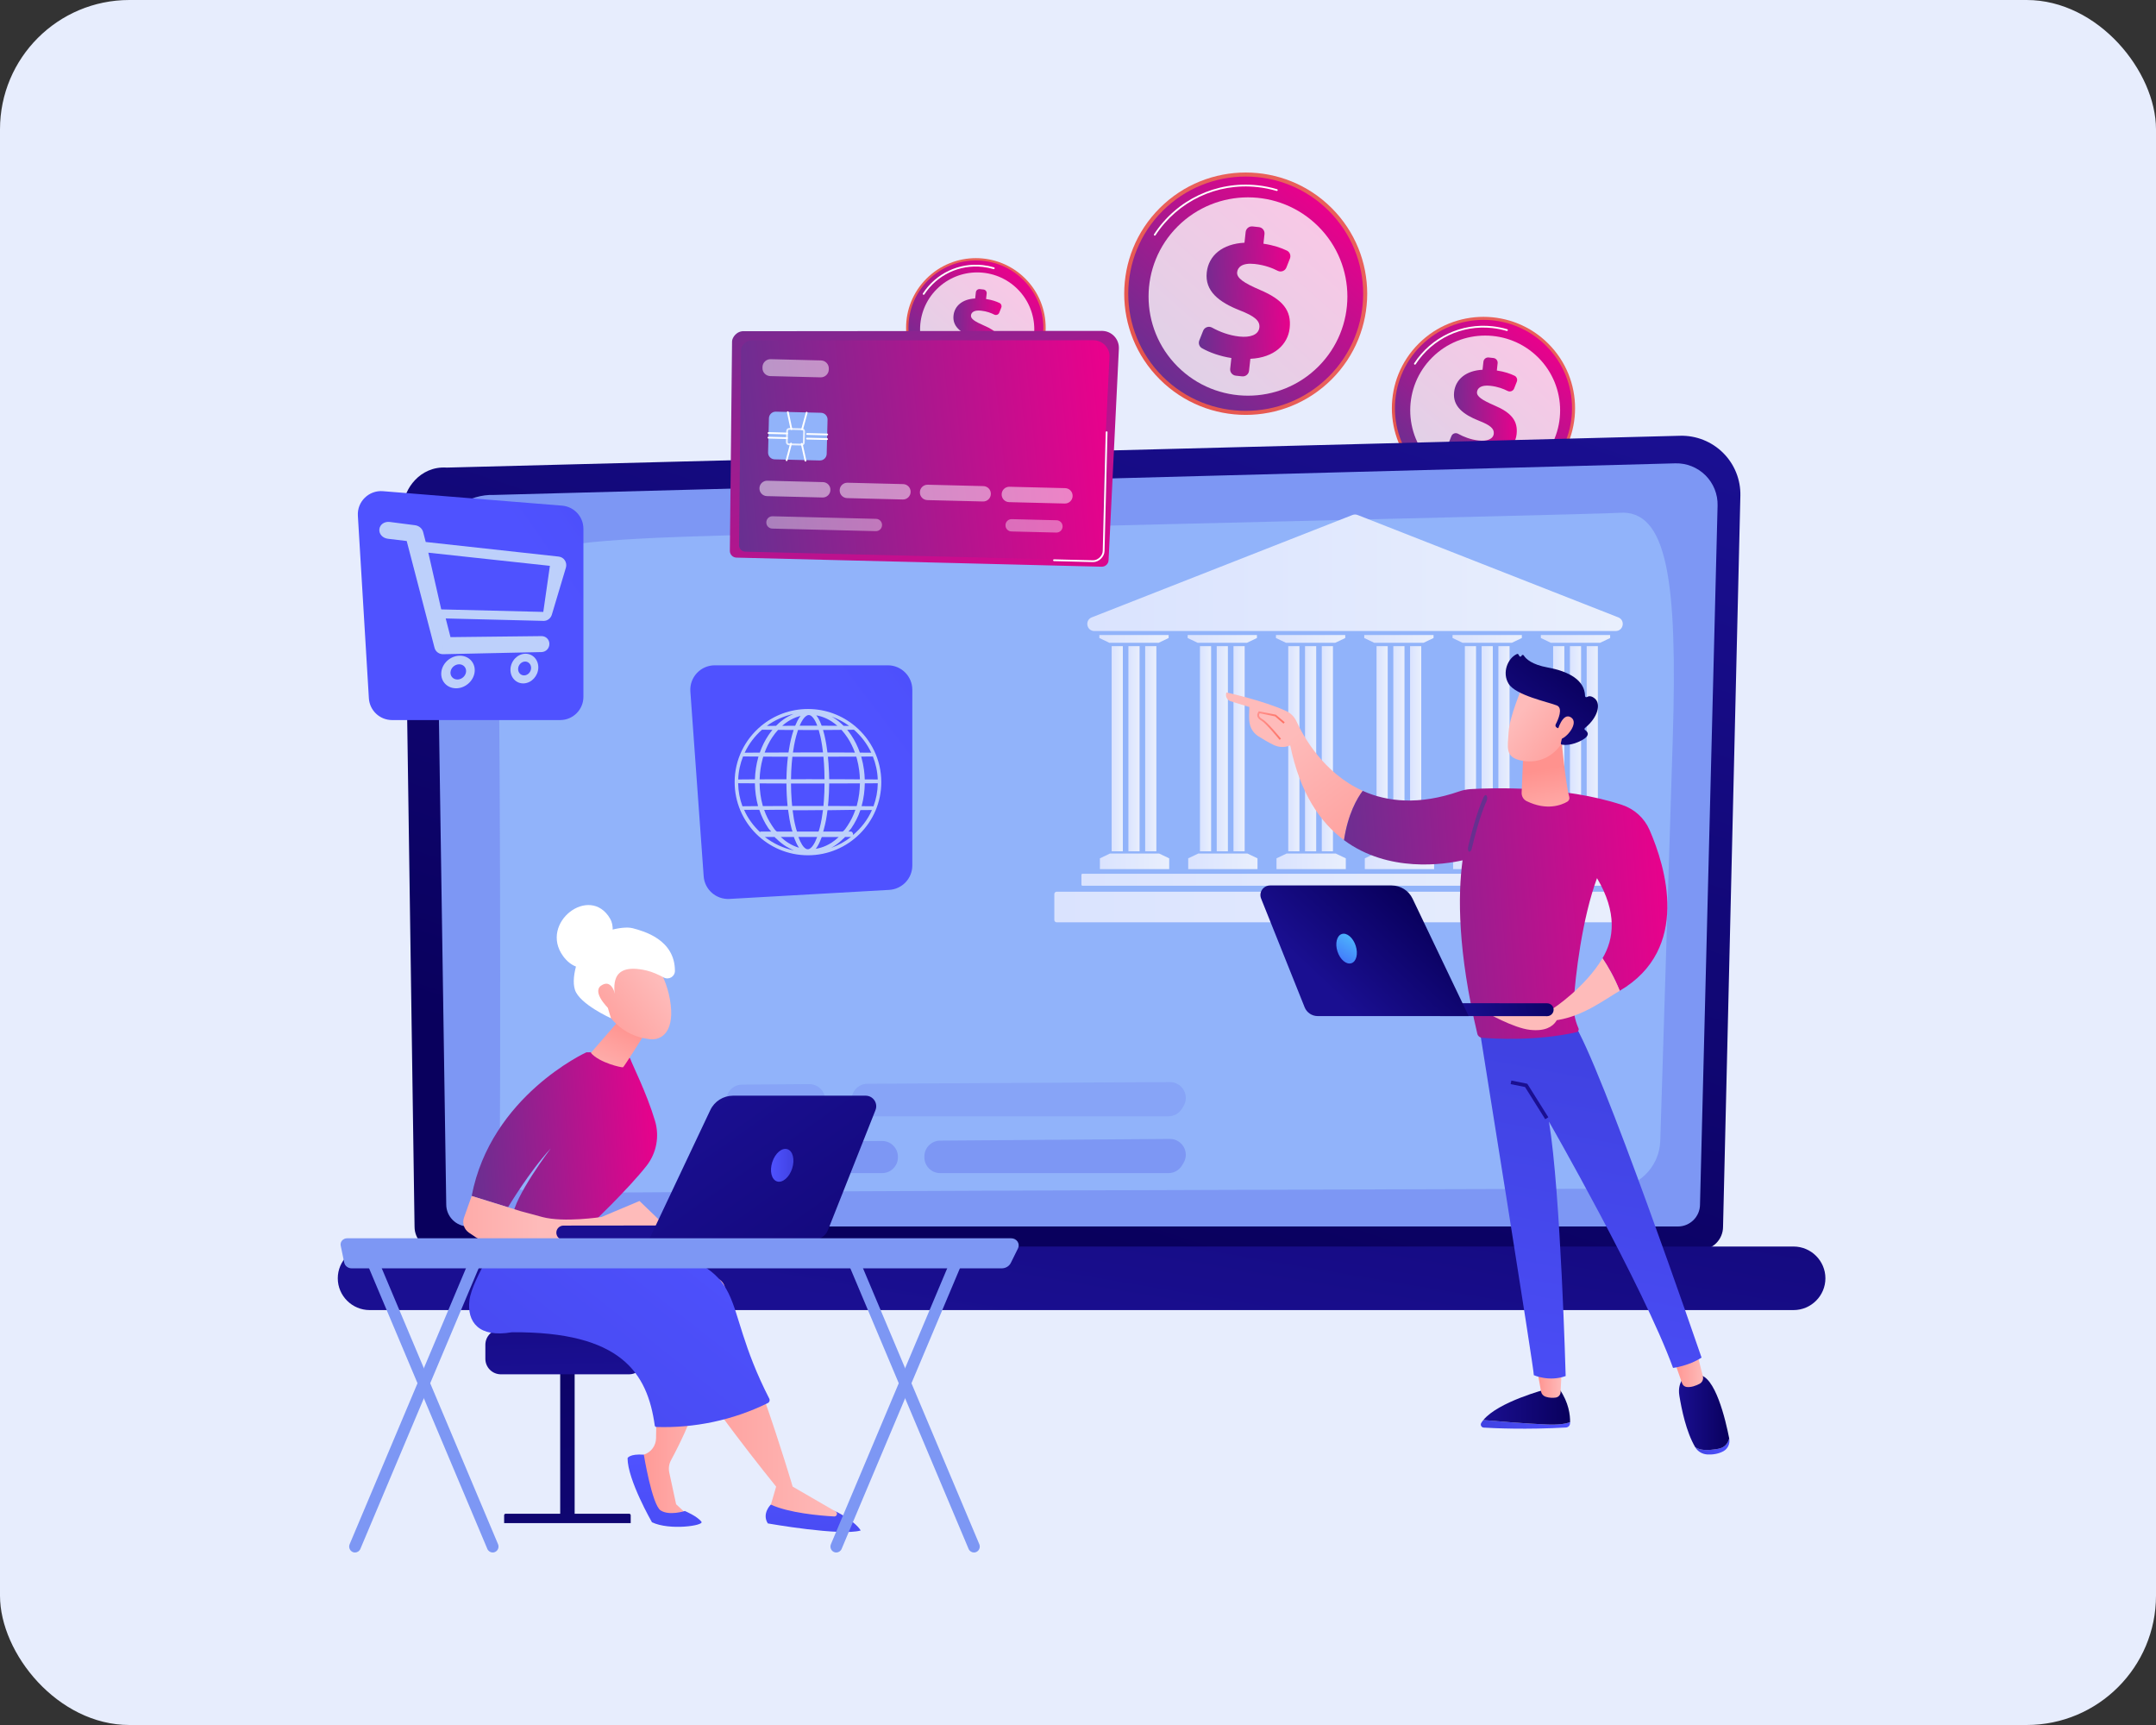 <svg width="300" height="240" viewBox="0 0 300 240" fill="none" xmlns="http://www.w3.org/2000/svg">
<rect x="0" y="0" width="300" height="240" fill="#333333" stroke="none"/>
<g id="2_image_block2">
<rect id="Rectangle 7" width="300" height="240" rx="18" fill="#E7EDFD"/>
<g id="dollar_3">
<path id="Vector" d="M142.659 52.45C146.451 48.667 146.451 42.535 142.659 38.752C138.866 34.969 132.717 34.969 128.925 38.752C125.132 42.535 125.132 48.667 128.925 52.45C132.717 56.233 138.866 56.233 142.659 52.45Z" fill="url(#paint0_linear_32_2)"/>
<path id="Vector_2" d="M142.43 52.222C146.097 48.565 146.097 42.636 142.43 38.98C138.764 35.323 132.819 35.323 129.153 38.98C125.487 42.636 125.487 48.565 129.153 52.222C132.819 55.879 138.764 55.879 142.43 52.222Z" fill="url(#paint1_linear_32_2)"/>
<path id="Vector_3" d="M128.523 41.014C128.5 41.014 128.476 41.008 128.455 40.995C128.398 40.957 128.381 40.88 128.418 40.823C130.241 38.031 133.432 36.522 136.753 36.886C137.283 36.944 137.808 37.05 138.314 37.2C138.38 37.22 138.418 37.29 138.398 37.355C138.378 37.421 138.31 37.459 138.242 37.439C137.751 37.292 137.24 37.19 136.726 37.133C133.5 36.779 130.398 38.245 128.627 40.958C128.603 40.995 128.563 41.014 128.522 41.014H128.523Z" fill="white"/>
<path id="Vector_4" opacity="0.78" d="M141.591 51.431C144.694 48.336 144.694 43.318 141.591 40.223C138.488 37.128 133.456 37.128 130.353 40.223C127.25 43.318 127.25 48.336 130.353 51.431C133.456 54.526 138.488 54.526 141.591 51.431Z" fill="white"/>
<path id="Vector_5" d="M134.551 51.598L134.645 50.741C133.753 50.606 132.891 50.298 132.292 49.954C132.078 49.832 131.991 49.567 132.082 49.338L132.388 48.564C132.501 48.28 132.837 48.163 133.105 48.312C133.7 48.642 134.448 48.933 135.279 49.024C136.142 49.119 136.818 48.898 136.884 48.3C136.944 47.761 136.481 47.385 135.318 46.932C133.659 46.278 132.513 45.399 132.678 43.896C132.828 42.54 133.936 41.613 135.693 41.526L135.787 40.668C135.818 40.392 136.066 40.193 136.343 40.224L136.848 40.279C137.125 40.309 137.324 40.558 137.293 40.833L137.208 41.603C138.034 41.727 138.621 41.935 139.082 42.155C139.318 42.268 139.423 42.546 139.327 42.789L139.044 43.505C138.936 43.782 138.614 43.904 138.348 43.77C137.926 43.555 137.321 43.313 136.511 43.224C135.488 43.112 135.149 43.503 135.107 43.882C135.055 44.349 135.634 44.737 136.919 45.291C138.758 46.069 139.46 46.944 139.304 48.358C139.161 49.656 138.067 50.717 136.163 50.803L136.057 51.762C136.027 52.038 135.778 52.237 135.501 52.207L134.997 52.151C134.72 52.121 134.52 51.873 134.551 51.597V51.598Z" fill="url(#paint2_linear_32_2)"/>
</g>
<g id="dollar_1">
<path id="Vector_6" d="M185.291 52.786C191.893 46.201 191.893 35.525 185.291 28.94C178.688 22.355 167.984 22.355 161.382 28.94C154.78 35.525 154.78 46.201 161.382 52.786C167.984 59.37 178.688 59.37 185.291 52.786Z" fill="url(#paint3_linear_32_2)"/>
<path id="Vector_7" d="M184.893 52.389C191.276 46.023 191.276 35.702 184.893 29.336C178.51 22.97 168.162 22.97 161.779 29.336C155.397 35.702 155.397 46.023 161.779 52.389C168.162 58.755 178.51 58.755 184.893 52.389Z" fill="url(#paint4_linear_32_2)"/>
<path id="Vector_8" d="M160.683 32.785C160.66 32.785 160.636 32.779 160.615 32.766C160.557 32.728 160.541 32.651 160.579 32.594C163.733 27.762 169.259 25.152 175.001 25.782C175.918 25.883 176.827 26.066 177.702 26.327C177.768 26.347 177.805 26.416 177.786 26.482C177.766 26.548 177.697 26.586 177.63 26.565C176.769 26.309 175.875 26.129 174.974 26.03C169.325 25.41 163.89 27.977 160.787 32.73C160.763 32.766 160.723 32.786 160.683 32.786V32.785Z" fill="white"/>
<path id="Vector_9" opacity="0.78" d="M183.433 51.01C188.835 45.622 188.835 36.887 183.433 31.499C178.031 26.111 169.273 26.111 163.87 31.499C158.468 36.887 158.468 45.622 163.87 51.01C169.273 56.398 178.031 56.398 183.433 51.01Z" fill="white"/>
<path id="Vector_10" d="M171.177 51.302L171.341 49.81C169.788 49.576 168.286 49.04 167.244 48.442C166.871 48.228 166.721 47.768 166.878 47.369L167.412 46.021C167.608 45.526 168.193 45.324 168.659 45.583C169.695 46.156 170.998 46.663 172.445 46.822C173.947 46.987 175.123 46.602 175.238 45.561C175.341 44.622 174.537 43.968 172.512 43.181C169.623 42.041 167.627 40.511 167.916 37.896C168.176 35.534 170.107 33.922 173.164 33.769L173.329 32.276C173.382 31.797 173.815 31.45 174.296 31.503L175.175 31.599C175.656 31.652 176.004 32.084 175.95 32.564L175.803 33.904C177.239 34.12 178.263 34.481 179.064 34.865C179.475 35.062 179.657 35.546 179.49 35.969L178.999 37.215C178.81 37.696 178.249 37.909 177.787 37.675C177.052 37.301 176 36.88 174.589 36.725C172.807 36.53 172.216 37.21 172.144 37.87C172.055 38.683 173.062 39.359 175.3 40.324C178.5 41.678 179.724 43.2 179.452 45.663C179.203 47.923 177.298 49.77 173.984 49.92L173.799 51.59C173.746 52.069 173.313 52.416 172.832 52.363L171.953 52.267C171.472 52.214 171.123 51.782 171.177 51.302Z" fill="url(#paint5_linear_32_2)"/>
</g>
<g id="dollar_2">
<path id="Vector_11" d="M215.433 65.784C220.411 60.819 220.411 52.77 215.433 47.805C210.455 42.841 202.385 42.841 197.407 47.805C192.429 52.77 192.429 60.819 197.407 65.784C202.385 70.749 210.455 70.749 215.433 65.784Z" fill="url(#paint6_linear_32_2)"/>
<path id="Vector_12" d="M215.133 65.485C219.946 60.685 219.946 52.904 215.133 48.104C210.321 43.305 202.519 43.305 197.707 48.104C192.895 52.904 192.895 60.685 197.707 65.485C202.519 70.285 210.321 70.285 215.133 65.485Z" fill="url(#paint7_linear_32_2)"/>
<path id="Vector_13" d="M196.881 50.736C196.857 50.736 196.834 50.729 196.813 50.716C196.755 50.678 196.739 50.601 196.776 50.544C199.16 46.891 203.341 44.918 207.679 45.395C208.371 45.471 209.058 45.609 209.721 45.806C209.787 45.826 209.824 45.895 209.804 45.961C209.785 46.027 209.715 46.065 209.649 46.045C209.001 45.852 208.329 45.717 207.651 45.642C203.405 45.176 199.317 47.106 196.985 50.679C196.961 50.716 196.921 50.736 196.881 50.736Z" fill="white"/>
<path id="Vector_14" opacity="0.78" d="M214.032 64.445C218.104 60.383 218.104 53.797 214.032 49.735C209.959 45.673 203.356 45.673 199.283 49.735C195.21 53.797 195.21 60.383 199.283 64.445C203.356 68.507 209.959 68.507 214.032 64.445Z" fill="white"/>
<path id="Vector_15" d="M204.791 64.665L204.916 63.541C203.745 63.364 202.612 62.96 201.827 62.508C201.546 62.347 201.432 62.001 201.551 61.7L201.954 60.684C202.101 60.31 202.542 60.158 202.893 60.352C203.675 60.785 204.656 61.167 205.747 61.287C206.879 61.411 207.767 61.121 207.853 60.336C207.931 59.627 207.325 59.135 205.798 58.541C203.62 57.681 202.115 56.528 202.333 54.556C202.529 52.776 203.984 51.56 206.29 51.445L206.414 50.32C206.454 49.959 206.78 49.697 207.143 49.737L207.806 49.81C208.169 49.849 208.431 50.176 208.391 50.538L208.28 51.548C209.363 51.711 210.134 51.983 210.738 52.273C211.048 52.42 211.185 52.786 211.06 53.105L210.689 54.045C210.547 54.407 210.124 54.568 209.775 54.391C209.221 54.109 208.427 53.792 207.364 53.675C206.021 53.528 205.576 54.041 205.52 54.538C205.453 55.151 206.212 55.66 207.9 56.389C210.313 57.41 211.235 58.557 211.03 60.414C210.842 62.118 209.406 63.51 206.907 63.623L206.768 64.882C206.728 65.244 206.402 65.505 206.038 65.465L205.375 65.392C205.013 65.353 204.751 65.027 204.791 64.665L204.791 64.665Z" fill="url(#paint8_linear_32_2)"/>
</g>
<path id="Vector_16" d="M239.756 170.682C239.756 172.462 238.295 173.917 236.509 173.917H60.931C59.145 173.917 57.684 172.461 57.684 170.682L56.223 70.048C56.223 68.268 58.325 64.795 62.177 65.056L233.772 60.628C236.012 60.57 238.178 61.43 239.765 63.008C241.352 64.585 242.22 66.742 242.167 68.974L239.756 170.682Z" fill="url(#paint9_linear_32_2)"/>
<path id="Vector_17" d="M236.55 167.578C236.55 169.263 235.168 170.642 233.479 170.642H65.165C63.476 170.642 62.093 169.263 62.093 167.578L60.715 76.221C60.878 70.724 65.71 68.748 68.639 68.864L233.102 64.464C234.676 64.421 236.198 65.026 237.313 66.136C238.427 67.246 239.036 68.763 238.996 70.333L236.55 167.578V167.578Z" fill="#7D97F4"/>
<path id="Vector_18" d="M69.509 162.511C69.685 154.96 69.62 88.096 69.185 82.321C68.751 76.546 77.768 75.463 91.612 74.814C105.457 74.164 222.267 71.591 225.275 71.348C232.036 70.801 233.435 80.879 232.759 102.758C232.251 119.196 231.408 146.274 231.021 158.726C230.905 162.434 227.867 165.376 224.148 165.386C196.038 165.463 88.303 165.771 81.131 165.984C72.877 166.229 69.439 165.504 69.509 162.511Z" fill="#91B3FA"/>
<path id="Vector_19" d="M249.567 182.272H51.433C48.995 182.272 47 180.283 47 177.851C47 175.42 48.994 173.43 51.433 173.43H249.567C252.005 173.43 253.999 175.419 253.999 177.851C253.999 180.283 252.005 182.272 249.567 182.272Z" fill="url(#paint10_linear_32_2)"/>
<path id="Vector_20" d="M224.813 87.794H152.283C151.193 87.794 150.907 86.292 151.921 85.893L188.186 71.652C188.419 71.561 188.677 71.561 188.91 71.652L225.175 85.893C226.189 86.292 225.903 87.794 224.813 87.794Z" fill="url(#paint11_linear_32_2)"/>
<path id="Vector_21" d="M156.236 89.9H154.681V118.443H156.236V89.9Z" fill="url(#paint12_linear_32_2)"/>
<path id="Vector_22" d="M158.569 89.9H157.014V118.443H158.569V89.9Z" fill="url(#paint13_linear_32_2)"/>
<path id="Vector_23" d="M160.902 89.9H159.347V118.443H160.902V89.9Z" fill="url(#paint14_linear_32_2)"/>
<path id="Vector_24" d="M162.613 88.35H152.97V88.767L154.37 89.435H161.213L162.613 88.767V88.35Z" fill="url(#paint15_linear_32_2)"/>
<path id="Vector_25" d="M162.691 120.924H153.048V119.421L154.448 118.753H161.291L162.691 119.421V120.924Z" fill="url(#paint16_linear_32_2)"/>
<path id="Vector_26" d="M168.523 89.9H166.968V118.443H168.523V89.9Z" fill="url(#paint17_linear_32_2)"/>
<path id="Vector_27" d="M170.856 89.9H169.301V118.443H170.856V89.9Z" fill="url(#paint18_linear_32_2)"/>
<path id="Vector_28" d="M173.189 89.9H171.634V118.443H173.189V89.9Z" fill="url(#paint19_linear_32_2)"/>
<path id="Vector_29" d="M174.9 88.35H165.257V88.767L166.657 89.435H173.5L174.9 88.767V88.35Z" fill="url(#paint20_linear_32_2)"/>
<path id="Vector_30" d="M174.977 120.924H165.335V119.421L166.734 118.753H173.578L174.977 119.421V120.924Z" fill="url(#paint21_linear_32_2)"/>
<path id="Vector_31" d="M180.81 89.9H179.255V118.443H180.81V89.9Z" fill="url(#paint22_linear_32_2)"/>
<path id="Vector_32" d="M183.143 89.9H181.588V118.443H183.143V89.9Z" fill="url(#paint23_linear_32_2)"/>
<path id="Vector_33" d="M185.476 89.9H183.921V118.443H185.476V89.9Z" fill="url(#paint24_linear_32_2)"/>
<path id="Vector_34" d="M187.186 88.35H177.544V88.767L178.943 89.435H185.787L187.186 88.767V88.35Z" fill="url(#paint25_linear_32_2)"/>
<path id="Vector_35" d="M187.264 120.924H177.622V119.421L179.021 118.753H185.865L187.264 119.421V120.924Z" fill="url(#paint26_linear_32_2)"/>
<path id="Vector_36" d="M193.096 89.9H191.541V118.443H193.096V89.9Z" fill="url(#paint27_linear_32_2)"/>
<path id="Vector_37" d="M195.429 89.9H193.874V118.443H195.429V89.9Z" fill="url(#paint28_linear_32_2)"/>
<path id="Vector_38" d="M197.762 89.9H196.207V118.443H197.762V89.9Z" fill="url(#paint29_linear_32_2)"/>
<path id="Vector_39" d="M199.473 88.35H189.831V88.767L191.23 89.435H198.074L199.473 88.767V88.35Z" fill="url(#paint30_linear_32_2)"/>
<path id="Vector_40" d="M199.551 120.924H189.908V119.421L191.308 118.753H198.151L199.551 119.421V120.924Z" fill="url(#paint31_linear_32_2)"/>
<path id="Vector_41" d="M205.383 89.9H203.828V118.443H205.383V89.9Z" fill="url(#paint32_linear_32_2)"/>
<path id="Vector_42" d="M207.716 89.9H206.161V118.443H207.716V89.9Z" fill="url(#paint33_linear_32_2)"/>
<path id="Vector_43" d="M210.049 89.9H208.494V118.443H210.049V89.9Z" fill="url(#paint34_linear_32_2)"/>
<path id="Vector_44" d="M211.76 88.35H202.117V88.767L203.517 89.435H210.36L211.76 88.767V88.35Z" fill="url(#paint35_linear_32_2)"/>
<path id="Vector_45" d="M211.838 120.924H202.195V119.421L203.595 118.753H210.438L211.838 119.421V120.924Z" fill="url(#paint36_linear_32_2)"/>
<path id="Vector_46" d="M217.67 89.9H216.115V118.443H217.67V89.9Z" fill="url(#paint37_linear_32_2)"/>
<path id="Vector_47" d="M220.003 89.9H218.448V118.443H220.003V89.9Z" fill="url(#paint38_linear_32_2)"/>
<path id="Vector_48" d="M222.336 89.9H220.781V118.443H222.336V89.9Z" fill="url(#paint39_linear_32_2)"/>
<path id="Vector_49" d="M224.047 88.35H214.404V88.767L215.804 89.435H222.647L224.047 88.767V88.35Z" fill="url(#paint40_linear_32_2)"/>
<path id="Vector_50" d="M224.125 120.924H214.482V119.421L215.882 118.753H222.725L224.125 119.421V120.924Z" fill="url(#paint41_linear_32_2)"/>
<path id="Vector_51" d="M226.957 121.567H150.625C150.543 121.567 150.477 121.633 150.477 121.714V123.084C150.477 123.166 150.543 123.232 150.625 123.232H226.957C227.039 123.232 227.105 123.166 227.105 123.084V121.714C227.105 121.633 227.039 121.567 226.957 121.567Z" fill="url(#paint42_linear_32_2)"/>
<path id="Vector_52" d="M230.068 124.065H147.028C146.851 124.065 146.708 124.207 146.708 124.383V128.003C146.708 128.178 146.851 128.321 147.028 128.321H230.068C230.244 128.321 230.387 128.178 230.387 128.003V124.383C230.387 124.207 230.244 124.065 230.068 124.065Z" fill="url(#paint43_linear_32_2)"/>
<g id="Group" opacity="0.54">
<path id="Vector_53" d="M120.698 150.787L162.777 150.553C164.499 150.543 165.569 152.417 164.682 153.89L164.471 154.241C164.071 154.905 163.353 155.31 162.577 155.31H120.709C119.489 155.31 118.501 154.324 118.501 153.107V152.99C118.501 151.778 119.482 150.794 120.697 150.787H120.698Z" fill="#7D97F4"/>
<path id="Vector_54" d="M114.821 153.039V153.107C114.821 154.323 113.832 155.31 112.612 155.31H103.271C102.271 155.31 101.395 154.639 101.137 153.675C100.764 152.283 101.81 150.914 103.255 150.904L112.596 150.836C113.822 150.827 114.821 151.815 114.821 153.039Z" fill="#7D97F4"/>
</g>
<path id="Vector_55" d="M130.821 158.695L162.778 158.461C164.5 158.451 165.57 160.325 164.683 161.798L164.472 162.149C164.072 162.812 163.354 163.218 162.578 163.218H130.833C129.613 163.218 128.624 162.232 128.624 161.015V160.898C128.624 159.686 129.606 158.702 130.821 158.695Z" fill="#7D97F4"/>
<path id="Vector_56" d="M124.943 160.946V161.014C124.943 162.231 123.954 163.217 122.734 163.217H113.393C112.393 163.217 111.517 162.547 111.259 161.583C110.885 160.19 111.932 158.822 113.377 158.811L122.718 158.743C123.944 158.734 124.943 159.723 124.943 160.946Z" fill="#7D97F4"/>
<g id="card_2">
<path id="Vector_57" d="M155.688 48.513L154.447 73.988L154.254 77.932C154.241 78.448 153.807 78.859 153.29 78.846L102.475 77.582C101.958 77.569 101.545 77.137 101.558 76.621L101.599 72.673L101.863 47.485C101.876 46.97 102.51 45.98 103.623 46.083L153.317 46.036C153.966 46.036 154.587 46.3 155.035 46.769C155.483 47.237 155.718 47.867 155.687 48.512L155.688 48.513Z" fill="url(#paint44_linear_32_2)"/>
<path id="Vector_58" d="M153.031 77.105C153.019 77.585 152.607 77.969 152.114 77.956L103.707 76.752C103.214 76.74 102.822 76.337 102.834 75.856L103.111 48.666C103.123 48.185 103.725 47.261 104.786 47.358L152.125 47.339C152.743 47.339 153.334 47.586 153.762 48.023C154.188 48.46 154.413 49.049 154.383 49.651L153.031 77.105Z" fill="url(#paint45_linear_32_2)"/>
<path id="Vector_59" d="M152.111 78.204C152.1 78.204 152.09 78.204 152.079 78.204L146.66 78.068C146.591 78.067 146.537 78.01 146.539 77.941C146.54 77.874 146.596 77.82 146.664 77.82H146.666L152.085 77.955C152.094 77.955 152.102 77.955 152.111 77.955C152.771 77.955 153.427 77.321 153.444 76.66L153.857 60.129C153.858 60.06 153.907 60.013 153.985 60.008C154.053 60.009 154.108 60.066 154.106 60.135L153.693 76.666C153.673 77.466 152.909 78.204 152.111 78.204V78.204Z" fill="white"/>
<path id="Vector_60" d="M106.994 58.188L106.875 62.949C106.862 63.467 107.272 63.897 107.791 63.91L114.068 64.066C114.587 64.079 115.018 63.67 115.031 63.152L115.151 58.391C115.164 57.873 114.753 57.443 114.234 57.43L107.958 57.274C107.438 57.261 107.007 57.67 106.994 58.188Z" fill="#91B3FA"/>
<path id="Vector_61" opacity="0.8" d="M111.562 61.985C111.558 61.985 111.555 61.985 111.551 61.985L109.761 61.941C109.535 61.935 109.355 61.747 109.361 61.521L109.4 59.95C109.403 59.84 109.449 59.739 109.528 59.663C109.608 59.588 109.713 59.552 109.821 59.551L111.611 59.596C111.721 59.598 111.823 59.644 111.898 59.723C111.973 59.802 112.014 59.906 112.011 60.015L111.972 61.587C111.966 61.809 111.783 61.986 111.562 61.986V61.985ZM109.811 59.799C109.77 59.799 109.73 59.815 109.7 59.843C109.669 59.873 109.651 59.913 109.65 59.955L109.611 61.527C109.608 61.615 109.679 61.689 109.767 61.691L111.557 61.735C111.557 61.735 111.56 61.735 111.561 61.735C111.648 61.735 111.719 61.666 111.722 61.579L111.761 60.008C111.762 59.964 111.746 59.924 111.717 59.893C111.687 59.862 111.648 59.844 111.604 59.843L109.814 59.799C109.814 59.799 109.811 59.799 109.81 59.799L109.811 59.799Z" fill="white"/>
<path id="Vector_62" d="M109.516 60.435H109.513L106.938 60.371C106.869 60.37 106.814 60.313 106.816 60.244C106.818 60.177 106.874 60.123 106.941 60.123H106.944L109.52 60.187C109.589 60.188 109.643 60.245 109.641 60.314C109.64 60.381 109.584 60.435 109.516 60.435Z" fill="white"/>
<path id="Vector_63" d="M109.501 61.077H109.498L106.922 61.013C106.853 61.011 106.799 60.954 106.801 60.885C106.802 60.817 106.853 60.763 106.929 60.764L109.504 60.829C109.573 60.83 109.628 60.887 109.626 60.956C109.624 61.023 109.568 61.077 109.501 61.077Z" fill="white"/>
<path id="Vector_64" d="M115.098 60.574H115.095L112.304 60.504C112.235 60.503 112.181 60.446 112.183 60.377C112.184 60.31 112.24 60.256 112.308 60.256H112.31L115.101 60.325C115.17 60.327 115.225 60.384 115.223 60.453C115.221 60.52 115.165 60.574 115.098 60.574Z" fill="white"/>
<path id="Vector_65" d="M115.081 61.216H115.079L112.288 61.147C112.219 61.145 112.164 61.088 112.167 61.019C112.168 60.952 112.224 60.898 112.291 60.898H112.294L115.085 60.967C115.154 60.969 115.209 61.026 115.206 61.095C115.205 61.162 115.149 61.216 115.081 61.216Z" fill="white"/>
<path id="Vector_66" d="M110.118 59.817C110.061 59.817 110.009 59.777 109.996 59.718L109.501 57.374C109.487 57.307 109.531 57.241 109.598 57.227C109.665 57.213 109.731 57.256 109.746 57.323L110.24 59.667C110.255 59.734 110.211 59.8 110.144 59.814C110.135 59.816 110.126 59.817 110.118 59.817H110.118Z" fill="white"/>
<path id="Vector_67" d="M111.614 59.855C111.604 59.855 111.592 59.853 111.582 59.85C111.515 59.832 111.476 59.764 111.494 59.697L112.126 57.382C112.144 57.316 112.213 57.276 112.279 57.295C112.346 57.313 112.385 57.381 112.367 57.448L111.735 59.763C111.72 59.819 111.67 59.855 111.614 59.855V59.855Z" fill="white"/>
<path id="Vector_68" d="M109.457 64.156C109.446 64.156 109.435 64.155 109.425 64.152C109.358 64.134 109.318 64.067 109.336 64L109.948 61.684C109.965 61.617 110.034 61.578 110.1 61.595C110.167 61.613 110.207 61.681 110.189 61.748L109.577 64.064C109.562 64.12 109.512 64.156 109.457 64.156Z" fill="white"/>
<path id="Vector_69" d="M112.079 64.222C112.022 64.222 111.97 64.183 111.957 64.124L111.442 61.781C111.427 61.714 111.469 61.648 111.537 61.633C111.606 61.619 111.671 61.66 111.685 61.728L112.2 64.072C112.215 64.139 112.173 64.204 112.105 64.219C112.096 64.222 112.088 64.222 112.078 64.222H112.079Z" fill="white"/>
<g id="Group 5" opacity="0.5">
<path id="Vector_70" d="M106.095 51.186L106.098 51.058C106.113 50.444 106.626 49.957 107.242 49.972L114.239 50.147C114.855 50.162 115.343 50.673 115.327 51.288L115.324 51.416C115.309 52.03 114.796 52.516 114.18 52.501L107.183 52.327C106.567 52.311 106.079 51.8 106.095 51.186Z" fill="white"/>
<path id="Vector_71" d="M115.548 68.181C115.533 68.767 115.045 69.231 114.457 69.216L106.714 69.024C106.125 69.009 105.66 68.522 105.675 67.935V67.919C105.69 67.332 106.179 66.868 106.767 66.883L114.511 67.076C115.099 67.091 115.564 67.578 115.549 68.164V68.181H115.548Z" fill="white"/>
<path id="Vector_72" d="M126.71 68.458C126.696 69.045 126.207 69.509 125.619 69.494L117.876 69.301C117.287 69.286 116.822 68.799 116.837 68.213V68.196C116.852 67.609 117.341 67.146 117.93 67.161L125.673 67.353C126.261 67.368 126.726 67.855 126.711 68.442V68.458H126.71Z" fill="white"/>
<path id="Vector_73" d="M137.873 68.736C137.858 69.323 137.369 69.787 136.781 69.772L129.038 69.579C128.449 69.564 127.984 69.078 127.999 68.491V68.474C128.014 67.888 128.503 67.424 129.092 67.439L136.835 67.631C137.423 67.646 137.888 68.133 137.873 68.72V68.736H137.873Z" fill="white"/>
<path id="Vector_74" d="M139.377 68.774L139.378 68.758C139.392 68.172 139.882 67.708 140.469 67.722L148.213 67.915C148.801 67.93 149.266 68.418 149.251 69.004L149.251 69.02C149.236 69.607 148.747 70.07 148.159 70.056L140.416 69.863C139.827 69.848 139.363 69.36 139.377 68.774Z" fill="white"/>
<g id="Group_2" opacity="0.8">
<path id="Vector_75" d="M106.631 72.676L106.632 72.653C106.644 72.186 107.033 71.817 107.5 71.829L121.906 72.187C122.373 72.199 122.744 72.587 122.732 73.053L122.731 73.077C122.72 73.543 122.331 73.912 121.863 73.9L107.458 73.542C106.99 73.53 106.62 73.142 106.631 72.676Z" fill="white"/>
<path id="Vector_76" d="M147.854 73.272C147.843 73.739 147.454 74.108 146.986 74.096L140.737 73.941C140.27 73.929 139.9 73.541 139.911 73.075V73.052C139.923 72.585 140.312 72.216 140.78 72.228L147.028 72.384C147.496 72.395 147.866 72.783 147.855 73.25V73.273L147.854 73.272Z" fill="white"/>
</g>
</g>
</g>
<g id="globe">
<path id="Vector_77" d="M123.728 123.81L101.509 125.068C99.649 125.174 98.048 123.77 97.915 121.917L96.062 96.209C95.92 94.24 97.483 92.564 99.463 92.564H123.536C125.419 92.564 126.945 94.087 126.945 95.965V120.415C126.945 122.218 125.534 123.708 123.729 123.81L123.728 123.81Z" fill="url(#paint46_linear_32_2)"/>
<path id="Vector_78" d="M102.224 108.819C102.224 114.43 106.8 118.995 112.426 118.995C118.052 118.995 122.629 114.43 122.629 108.819C122.629 105.702 121.214 102.908 118.993 101.04V101.012L118.959 101.011C117.188 99.534 114.91 98.643 112.426 98.643C109.943 98.643 107.665 99.534 105.894 101.01H105.861V101.038C103.639 102.906 102.223 105.7 102.223 108.819H102.224ZM102.711 108.97L102.777 108.971L105.04 108.985C105.06 110.081 105.208 111.147 105.483 112.155L103.308 112.174C102.936 111.173 102.728 110.094 102.711 108.969V108.97ZM121.543 112.179L121.308 112.17L119.887 112.161C120.033 111.628 120.146 111.077 120.22 110.522C120.287 110.02 120.323 109.506 120.332 108.988L122.141 108.975C122.123 110.099 121.915 111.178 121.543 112.179V112.179ZM122.136 108.45L122.079 108.447L120.328 108.438C120.314 107.984 120.278 107.534 120.219 107.095C120.142 106.524 120.026 105.958 119.873 105.412C119.859 105.363 119.843 105.314 119.829 105.265L121.414 105.252L121.447 105.219C121.852 106.225 122.093 107.312 122.136 108.45V108.45ZM106.117 112.031C105.853 111.065 105.711 110.043 105.695 108.99L107.602 109.002L109.429 109.005C109.436 110.11 109.489 111.151 109.591 112.142L106.153 112.152C106.141 112.112 106.128 112.072 106.117 112.031ZM106.208 105.268L107.987 105.28L109.638 105.283C109.515 106.279 109.447 107.318 109.432 108.42L105.698 108.43C105.728 107.447 105.867 106.492 106.114 105.586C106.144 105.479 106.175 105.373 106.208 105.268V105.268ZM110.726 115.121C110.63 114.728 110.545 114.401 110.467 113.95C110.398 113.554 110.339 113.146 110.288 112.724H112.427L114.514 112.707C114.461 113.141 114.4 113.539 114.329 113.95C114.25 114.399 114.164 114.767 114.066 115.162C114.012 115.382 113.956 115.545 113.897 115.696H110.905C110.843 115.545 110.784 115.355 110.726 115.121ZM110.224 112.14C110.2 111.897 110.177 111.648 110.158 111.392C110.099 110.62 110.068 109.819 110.064 109.007L112.427 109.012L114.729 109.006C114.727 109.831 114.698 110.646 114.639 111.433C114.621 111.674 114.601 111.908 114.578 112.138L112.428 112.134L110.225 112.14H110.224ZM114.657 106.262C114.699 106.929 114.723 107.638 114.728 108.415L112.428 108.411L110.066 108.418C110.073 107.674 110.105 106.94 110.165 106.228C110.192 105.902 110.225 105.59 110.26 105.284L112.427 105.288L114.579 105.283C114.609 105.6 114.636 105.923 114.657 106.262ZM111.724 100.104C111.853 99.917 111.973 99.779 112.101 99.673C112.173 99.615 112.244 99.568 112.313 99.537C112.386 99.504 112.457 99.487 112.522 99.484C112.527 99.484 112.532 99.484 112.536 99.484C112.6 99.484 112.665 99.498 112.729 99.524C112.796 99.552 112.865 99.594 112.934 99.652C113.059 99.755 113.174 99.894 113.296 100.084C113.396 100.24 113.489 100.417 113.58 100.623C113.628 100.731 113.675 100.846 113.721 100.969L112.428 100.967L111.265 100.972C111.412 100.626 111.56 100.346 111.724 100.104ZM114.148 102.433C114.237 102.829 114.315 103.242 114.386 103.695C114.436 104.019 114.479 104.352 114.518 104.692L112.428 104.689L110.335 104.695C110.384 104.347 110.437 104.006 110.5 103.673C110.584 103.228 110.675 102.818 110.78 102.421C110.863 102.111 110.948 101.828 111.04 101.562L112.426 101.566L113.921 101.563C114.001 101.832 114.076 102.118 114.148 102.433ZM108.841 100.984C109.11 100.746 109.388 100.532 109.673 100.35C110.135 100.058 110.621 99.833 111.116 99.682C111.21 99.653 111.304 99.63 111.398 99.607C111.354 99.662 111.31 99.721 111.265 99.784C111.041 100.108 110.843 100.487 110.645 100.974L108.841 100.984ZM113.583 99.528C113.806 99.566 114.027 99.616 114.246 99.683C114.74 99.834 115.225 100.06 115.688 100.353C115.97 100.533 116.245 100.744 116.512 100.981L115.581 100.974C115.211 100.971 114.841 100.97 114.471 100.969H114.333C114.256 100.756 114.179 100.565 114.097 100.388C113.99 100.156 113.883 99.957 113.767 99.778C113.706 99.685 113.645 99.603 113.583 99.528ZM116.712 116.451C116.382 116.754 116.038 117.035 115.685 117.261C115.225 117.552 114.74 117.772 114.244 117.924C114.001 117.998 113.754 118.055 113.506 118.095C113.553 118.036 113.6 117.973 113.648 117.904C113.871 117.571 114.064 117.184 114.256 116.678C114.284 116.603 114.311 116.604 114.338 116.453H116.712L116.712 116.451ZM112.283 118.147C112.251 118.138 112.219 118.128 112.186 118.113C112.12 118.082 112.051 118.038 111.982 117.978C111.858 117.871 111.742 117.736 111.618 117.546C111.43 117.254 111.264 116.906 111.095 116.451H113.706C113.706 116.451 113.701 116.461 113.699 116.468C113.527 116.931 113.356 117.28 113.162 117.573C113.037 117.76 112.92 117.895 112.794 117.997C112.724 118.054 112.655 118.096 112.59 118.123C112.55 118.139 112.512 118.148 112.474 118.154C112.411 118.151 112.347 118.151 112.282 118.146L112.283 118.147ZM111.183 117.943C111.162 117.937 111.14 117.934 111.119 117.927C110.621 117.775 110.136 117.553 109.676 117.263C109.321 117.038 108.975 116.754 108.644 116.451H110.462C110.484 116.451 110.506 116.575 110.53 116.637C110.721 117.144 110.91 117.531 111.128 117.863C111.146 117.891 111.165 117.917 111.183 117.943ZM106.395 104.706C106.669 103.955 107.014 103.258 107.428 102.627C107.684 102.238 107.966 101.878 108.267 101.548L109.274 101.557L110.43 101.561C110.354 101.784 110.283 102.017 110.214 102.267C110.101 102.676 110.002 103.098 109.91 103.558C109.836 103.932 109.772 104.312 109.716 104.696L106.395 104.706H106.395ZM117.087 101.546C117.389 101.877 117.673 102.239 117.93 102.631C118.343 103.262 118.687 103.959 118.959 104.71L116.868 104.696L115.136 104.694C115.09 104.32 115.039 103.955 114.98 103.599C114.902 103.133 114.817 102.708 114.721 102.3C114.658 102.037 114.593 101.793 114.525 101.562C114.877 101.562 115.23 101.561 115.582 101.558L117.087 101.546ZM119.146 105.269C119.178 105.375 119.21 105.479 119.239 105.587C119.376 106.091 119.482 106.628 119.555 107.182C119.608 107.592 119.641 108.011 119.654 108.433L117.253 108.418L115.382 108.416C115.377 108.102 115.368 107.8 115.359 107.533C115.342 107.09 115.318 106.647 115.286 106.218C115.262 105.895 115.233 105.585 115.202 105.28L119.087 105.27H119.145L119.146 105.269ZM119.199 112.155L116.868 112.14L115.21 112.138C115.232 111.923 115.253 111.705 115.272 111.481C115.338 110.677 115.374 109.843 115.382 109.002L119.657 108.992C119.649 109.477 119.615 109.962 119.553 110.432C119.481 110.985 119.375 111.522 119.237 112.028C119.225 112.071 119.211 112.113 119.199 112.155ZM119.024 112.671C118.741 113.494 118.374 114.212 117.925 114.895C117.719 115.21 117.495 115.543 117.259 115.695H114.522C114.567 115.695 114.61 115.473 114.653 115.309C114.757 114.901 114.849 114.564 114.934 114.099C115.015 113.654 115.084 113.197 115.143 112.725L119.024 112.671V112.671ZM108.097 115.694C107.861 115.542 107.638 115.197 107.432 114.884C106.982 114.2 106.613 113.509 106.329 112.683L107.987 112.666H109.659C109.716 113.12 109.782 113.552 109.859 113.987C109.943 114.452 110.034 114.859 110.138 115.268C110.183 115.447 110.23 115.542 110.278 115.694H108.097ZM102.717 108.45C102.759 107.321 102.997 106.242 103.395 105.244L103.549 105.247L105.544 105.261C105.529 105.311 105.513 105.36 105.498 105.411C105.231 106.373 105.079 107.386 105.045 108.43L102.717 108.448V108.45ZM106.694 100.997C107.785 100.199 109.048 99.622 110.418 99.334C110.058 99.479 109.706 99.654 109.369 99.865C108.892 100.165 108.437 100.531 108.017 100.952C108.007 100.964 107.996 100.976 107.985 100.986L107.124 100.991C106.981 100.992 106.837 100.994 106.694 100.996V100.997ZM115.702 99.692C116.586 100.008 117.411 100.45 118.157 100.994C118.01 100.993 117.863 100.991 117.717 100.989L117.385 100.986C117.373 100.974 117.362 100.961 117.35 100.949C116.929 100.527 116.474 100.162 115.996 99.862C115.899 99.802 115.8 99.746 115.701 99.691L115.702 99.692ZM118.419 116.446C117.592 117.094 116.658 117.607 115.648 117.963C115.766 117.898 115.884 117.831 116 117.759C116.479 117.458 116.934 117.094 117.354 116.673C117.426 116.6 117.497 116.603 117.568 116.451H118.414C118.414 116.451 118.417 116.447 118.419 116.447V116.446ZM110.481 118.32C108.978 118.014 107.601 117.359 106.435 116.451H107.801C107.871 116.602 107.941 116.597 108.012 116.669C108.432 117.091 108.887 117.452 109.364 117.753C109.723 117.979 110.098 118.17 110.481 118.319V118.32ZM106.037 101.523L106.124 101.525C106.471 101.531 106.821 101.535 107.173 101.539L107.485 101.541C107.288 101.779 107.1 102.029 106.924 102.291C106.433 103.023 106.031 103.834 105.724 104.708L103.619 104.726C104.196 103.496 105.024 102.407 106.037 101.523ZM121.233 104.723L119.651 104.713C119.341 103.836 118.938 103.022 118.445 102.288C118.269 102.026 118.081 101.776 117.883 101.539C118.167 101.536 118.451 101.533 118.736 101.529L118.822 101.527C119.832 102.41 120.658 103.497 121.233 104.723ZM118.693 116.176C118.698 116.155 118.701 116.09 118.701 116.068C118.701 115.91 118.572 115.695 118.414 115.695H118.056C118.191 115.543 118.323 115.429 118.448 115.244C118.978 114.455 119.404 113.661 119.719 112.709L121.331 112.696C120.73 114.064 119.822 115.225 118.693 116.177V116.176ZM103.52 112.638L103.549 112.671L105.652 112.664C105.968 113.616 106.392 114.452 106.92 115.24C107.046 115.426 107.178 115.543 107.314 115.695H105.806C105.794 115.695 105.782 115.783 105.769 115.785C104.82 114.893 104.05 113.846 103.52 112.638H103.52Z" fill="#BDD0FB"/>
</g>
<g id="shop">
<path id="Vector_79" d="M54.559 100.182H77.942C79.73 100.182 81.18 98.735 81.18 96.952V73.568C81.18 71.885 79.884 70.484 78.203 70.349L53.29 68.338C51.327 68.179 49.678 69.79 49.796 71.751L51.327 97.145C51.429 98.851 52.846 100.182 54.559 100.182Z" fill="url(#paint47_linear_32_2)"/>
<path id="Vector_80" d="M78.602 77.971C78.414 77.671 78.097 77.477 77.732 77.437L59.239 75.406L58.877 74.018C58.748 73.524 58.297 73.145 57.753 73.075L54.252 72.622C53.483 72.522 52.848 72.982 52.786 73.643C52.722 74.305 53.242 74.871 53.994 74.961L56.593 75.272L60.468 90.139C60.603 90.658 61.087 91.02 61.644 91.02L75.335 90.724C75.951 90.71 76.427 90.236 76.444 89.621C76.452 89.318 76.345 89.035 76.141 88.827C75.937 88.618 75.658 88.503 75.342 88.503L62.687 88.645L62.02 86.046L75.661 86.384C76.172 86.384 76.635 86.028 76.787 85.519L78.745 78.97C78.844 78.637 78.792 78.273 78.603 77.971L78.602 77.971ZM61.644 90.397V89.777C61.644 89.777 61.645 89.777 61.645 89.778L61.644 90.397ZM75.597 85.136L61.396 84.784L59.601 76.895L76.516 78.725L75.597 85.136V85.136Z" fill="#BDD0FB"/>
<path id="Vector_81" d="M63.917 91.228C62.629 91.267 61.487 92.328 61.401 93.6C61.315 94.881 62.333 95.852 63.642 95.756C64.919 95.662 65.99 94.586 66.056 93.361C66.122 92.144 65.174 91.191 63.917 91.228ZM63.716 94.537C63.112 94.574 62.646 94.124 62.683 93.534C62.721 92.946 63.244 92.45 63.844 92.424C64.438 92.399 64.888 92.847 64.855 93.422C64.822 94 64.314 94.5 63.716 94.537Z" fill="#BDD0FB"/>
<path id="Vector_82" d="M73.077 90.953C72.004 90.985 71.076 91.948 71.03 93.105C70.984 94.269 71.848 95.157 72.935 95.078C73.997 95 74.871 94.024 74.903 92.906C74.936 91.795 74.126 90.922 73.077 90.954V90.953ZM72.972 93.968C72.47 93.999 72.074 93.586 72.094 93.05C72.114 92.515 72.539 92.064 73.039 92.043C73.533 92.023 73.918 92.432 73.901 92.957C73.883 93.484 73.47 93.937 72.972 93.968Z" fill="#BDD0FB"/>
</g>
<path id="Vector_83" d="M77.95 211.492H79.96V189.805H77.95V211.492Z" fill="url(#paint48_linear_32_2)"/>
<path id="Vector_84" d="M87.76 211.91H70.15V210.82C70.15 210.701 70.246 210.605 70.365 210.605H87.544C87.663 210.605 87.76 210.701 87.76 210.82V211.91Z" fill="url(#paint49_linear_32_2)"/>
<path id="Vector_85" d="M87.516 184.945H69.698C68.504 184.945 67.536 185.911 67.536 187.102V189.053C67.536 190.243 68.504 191.209 69.698 191.209H87.516C88.71 191.209 89.677 190.243 89.677 189.053V187.102C89.677 185.911 88.71 184.945 87.516 184.945Z" fill="url(#paint50_linear_32_2)"/>
<path id="Vector_86" d="M93.798 175.345C93.798 175.345 96.786 175.808 100.145 178.047C100.674 178.399 100.963 179.013 100.884 179.643C100.481 182.82 98.828 193.106 93.374 203.151C93.086 203.681 93.003 204.297 93.13 204.886L94.078 209.284L95.835 210.927H91.309L88.296 202.793L89.585 202.387C90.584 202.072 91.269 201.155 91.287 200.11L91.438 191.386C91.309 187.499 93.828 184.817 93.828 184.817L86.6 184.466L93.798 175.344L93.798 175.345Z" fill="url(#paint51_linear_32_2)"/>
<path id="Vector_87" d="M97.603 211.721C98.016 212.259 93.167 212.969 90.718 211.792C90.718 211.792 87.323 205.9 87.323 202.867C87.323 202.867 87.592 202.248 89.586 202.388C89.586 202.388 90.726 209.365 91.929 210.147C93.133 210.928 95.297 210.226 95.297 210.226C95.297 210.226 96.995 210.928 97.603 211.722V211.721Z" fill="url(#paint52_linear_32_2)"/>
<path id="Vector_88" d="M87.516 184.945C87.554 184.879 95.297 184.017 95.297 184.017C95.297 184.017 95.044 186.365 95.836 189.598C96.628 192.83 107.997 206.835 107.997 206.835L106.897 210.607C110.583 211.888 113.818 211.775 117.386 210.942L110.296 206.835C110.296 206.835 103.382 183.336 99.147 179.143L91.385 176.465L87.516 184.946V184.945Z" fill="url(#paint53_linear_32_2)"/>
<path id="Vector_89" d="M70.15 171.272C70.15 171.272 65.689 177.89 65.323 180.909C64.957 183.928 66.61 186.157 71.226 185.357C86.466 185.247 90.084 191.032 91.109 198.336C91.124 198.447 91.218 198.533 91.331 198.537C96.627 198.707 101.975 197.602 106.842 195.207C107.068 195.096 107.158 194.82 107.044 194.597C99.612 180.085 105.267 177.217 89.275 172.916C87.123 172.658 70.15 171.271 70.15 171.271L70.15 171.272Z" fill="url(#paint54_linear_32_2)"/>
<path id="Vector_90" d="M107.255 209.335C107.255 209.335 105.972 210.574 106.838 211.954C106.838 211.954 117.005 213.751 119.765 212.936C119.765 212.936 119.069 211.608 115.961 210.122L116.313 210.321C116.604 210.544 116.433 211.007 116.068 210.985C114.02 210.869 109.781 210.495 107.255 209.335Z" fill="url(#paint55_linear_32_2)"/>
<path id="Vector_91" d="M82.215 170.396C82.215 170.396 87.41 165.463 89.968 162.195C91.35 160.429 91.784 158.103 91.145 155.955C89.978 152.032 87.903 147.969 87.714 147.336C87.423 146.367 81.599 146.407 81.599 146.407C81.599 146.407 68.308 152.443 65.632 166.396L70.69 167.966C70.69 167.966 73.683 162.958 76.64 159.774C76.64 159.774 71.523 166.516 71.343 169.276L82.216 170.396H82.215Z" fill="url(#paint56_linear_32_2)"/>
<path id="Vector_92" d="M89.746 143.796C89.634 143.974 86.837 148.423 86.694 148.492C86.551 148.561 83.405 147.881 82.218 146.487L86.114 141.993L89.746 143.797V143.796Z" fill="url(#paint57_linear_32_2)"/>
<path id="Vector_93" d="M90.132 132.954C90.132 132.954 92.474 134.792 93.226 139.099C93.979 143.406 92.151 144.8 90.397 144.582C88.641 144.362 86.127 143.636 84.132 140.442C82.138 137.248 87.054 130.693 90.132 132.955V132.954Z" fill="url(#paint58_linear_32_2)"/>
<path id="Vector_94" d="M92.799 170.762L88.982 167.093L83.701 169.318C83.701 169.318 78.446 170.13 75.437 169.318L72.429 168.506L65.631 166.395L64.564 169.404C64.293 170.168 64.565 171.017 65.228 171.486C65.816 171.903 66.505 172.361 66.944 172.553C67.839 172.943 89.012 172.282 89.012 172.282L92.799 170.762Z" fill="url(#paint59_linear_32_2)"/>
<path id="Vector_95" d="M78.354 172.493C78.371 172.493 78.388 172.494 78.405 172.494L100.547 172.47C101.094 172.47 101.538 172.027 101.537 171.48C101.537 170.934 101.091 170.483 100.545 170.493L78.403 170.517C77.856 170.517 77.412 170.961 77.413 171.506C77.413 172.035 77.83 172.467 78.354 172.493Z" fill="url(#paint60_linear_32_2)"/>
<path id="Vector_96" d="M120.451 152.442H102.012C100.651 152.442 99.413 153.225 98.833 154.452L90.308 172.481H113.223C114.1 172.481 114.888 171.946 115.21 171.133L121.82 154.451C122.202 153.487 121.49 152.443 120.451 152.443L120.451 152.442Z" fill="url(#paint61_linear_32_2)"/>
<path id="Vector_97" d="M107.46 161.686C107.061 162.924 107.356 164.127 108.119 164.372C108.883 164.617 109.826 163.812 110.226 162.574C110.626 161.336 110.33 160.133 109.567 159.888C108.803 159.643 107.86 160.448 107.46 161.686Z" fill="url(#paint62_linear_32_2)"/>
<path id="Vector_98" d="M135.522 216C135.629 216 135.738 215.978 135.842 215.932C136.254 215.752 136.443 215.265 136.266 214.845L119.261 174.504C119.084 174.084 118.607 173.89 118.196 174.07C117.784 174.251 117.594 174.738 117.771 175.158L134.777 215.499C134.909 215.812 135.207 215.999 135.522 215.999V216Z" fill="#7D97F4"/>
<path id="Vector_99" d="M116.365 216C116.679 216 116.978 215.812 117.11 215.5L134.115 175.158C134.292 174.739 134.103 174.252 133.691 174.071C133.28 173.891 132.803 174.085 132.626 174.504L115.62 214.845C115.443 215.265 115.633 215.752 116.045 215.933C116.149 215.979 116.257 216.001 116.365 216.001V216Z" fill="#7D97F4"/>
<path id="Vector_100" d="M68.556 216C68.663 216 68.772 215.978 68.876 215.932C69.288 215.752 69.478 215.265 69.301 214.845L52.295 174.504C52.119 174.084 51.642 173.89 51.23 174.07C50.818 174.251 50.629 174.738 50.806 175.158L67.811 215.499C67.943 215.812 68.242 215.999 68.556 215.999V216Z" fill="#7D97F4"/>
<path id="Vector_101" d="M49.399 216C49.714 216 50.012 215.812 50.144 215.5L67.15 175.158C67.326 174.739 67.137 174.252 66.725 174.071C66.314 173.891 65.837 174.085 65.66 174.504L48.654 214.845C48.478 215.265 48.667 215.752 49.079 215.933C49.183 215.979 49.292 216.001 49.399 216.001V216Z" fill="#7D97F4"/>
<path id="Vector_102" d="M47.407 173.299C47.355 173.048 47.426 172.789 47.6 172.593C47.773 172.396 48.032 172.282 48.304 172.282H140.701C141.059 172.282 141.394 172.453 141.587 172.736C141.78 173.018 141.806 173.374 141.655 173.678L140.654 175.704C140.425 176.169 139.928 176.465 139.381 176.465H48.938C48.43 176.465 47.993 176.128 47.896 175.661L47.407 173.299Z" fill="#7D97F4"/>
<path id="Vector_103" d="M82.309 134.343C84.452 133.268 85.987 129.695 84.9 127.821C82.082 122.967 75.001 128.399 78.345 133.012C78.865 133.73 79.579 134.344 80.436 134.574C81.078 134.746 81.717 134.64 82.309 134.342V134.343Z" fill="white"/>
<path id="Vector_104" d="M93.914 135.08C93.915 135.873 93.063 136.376 92.363 136.001C91.658 135.623 90.776 135.214 89.966 135.027C84.497 133.76 85.643 137.84 85.489 138.401C85.174 139.547 84.523 137.495 84.352 137.864C83.981 138.667 85.024 141.674 85.024 141.674C85.024 141.674 80.669 139.721 80.007 137.732C79.344 135.743 80.775 132.064 81.874 130.904C82.919 129.801 86.507 128.732 88.061 129.149C89.565 129.553 93.908 130.708 93.913 135.081L93.914 135.08Z" fill="white"/>
<path id="Vector_105" d="M85.76 139.365C85.76 139.365 85.539 136.213 83.878 136.99C82.216 137.768 84.243 139.946 85.065 140.696L85.76 139.365Z" fill="url(#paint63_linear_32_2)"/>
<path id="Vector_106" d="M206.399 197.575C208.527 197.759 212.221 198.057 215.133 198.185C216.883 198.262 217.891 198.091 218.472 197.859C218.471 197.924 218.469 197.986 218.466 198.043C218.452 198.349 218.203 198.593 217.894 198.611C212.391 198.918 208.015 198.717 206.457 198.622C206.135 198.603 205.943 198.254 206.108 197.98C206.19 197.842 206.29 197.708 206.398 197.575H206.399Z" fill="url(#paint64_linear_32_2)"/>
<path id="Vector_107" d="M215.134 198.185C212.222 198.057 208.527 197.759 206.4 197.575C208.492 195.015 215.134 193.289 215.134 193.289H217.01C218.3 195.144 218.487 196.91 218.472 197.859C217.892 198.091 216.884 198.262 215.134 198.185Z" fill="url(#paint65_linear_32_2)"/>
<path id="Vector_108" d="M217.325 190.235L217.15 193.699C217.131 194.074 216.849 194.389 216.473 194.443C216.098 194.497 215.597 194.503 215.064 194.326C214.737 194.217 214.494 193.943 214.433 193.606L213.826 190.233H217.326L217.325 190.235Z" fill="url(#paint66_linear_32_2)"/>
<path id="Vector_109" d="M239.097 201.572C240.02 201.406 240.437 200.788 240.613 200.127C240.614 200.133 240.615 200.139 240.616 200.145C240.752 200.842 240.437 201.564 239.808 201.908C239.047 202.323 238.215 202.394 237.57 202.359C236.877 202.322 236.241 201.953 235.892 201.362L235.887 201.353C236.583 201.796 237.559 201.848 239.098 201.571L239.097 201.572Z" fill="url(#paint67_linear_32_2)"/>
<path id="Vector_110" d="M234.745 191.302H236.293C238.649 191.24 240.129 197.647 240.613 200.127C240.438 200.788 240.02 201.406 239.097 201.572C237.557 201.849 236.582 201.796 235.886 201.353C234.613 199.194 233.982 196.032 233.679 194.185C233.334 192.087 234.745 191.302 234.745 191.302Z" fill="url(#paint68_linear_32_2)"/>
<path id="Vector_111" d="M236.093 188.086L236.952 191.494C237.057 191.912 236.857 192.344 236.469 192.542C235.989 192.788 235.312 193.047 234.691 192.972C234.398 192.937 234.156 192.731 234.059 192.457L232.798 188.871L236.093 188.086Z" fill="url(#paint69_linear_32_2)"/>
<path id="Vector_112" d="M205.875 143.206C205.875 143.206 213.552 191.065 213.425 191.328C213.425 191.328 215.545 192.289 217.857 191.45C217.857 191.45 217.163 165.866 215.536 156.056C215.536 156.056 228.637 178.924 232.798 190.318C232.798 190.318 234.968 190.06 236.764 188.881C236.764 188.881 222.657 147.721 218.894 142.239L205.875 143.206Z" fill="url(#paint70_linear_32_2)"/>
<path id="Vector_113" d="M215.013 155.717L212.203 151.239L210.199 150.837L210.3 150.338L212.518 150.783L215.445 155.447L215.013 155.717Z" fill="url(#paint71_linear_32_2)"/>
<path id="Vector_114" d="M170.647 96.341C170.647 96.341 175.827 97.481 178.978 98.931C179.604 99.22 180.103 99.724 180.387 100.344C181.33 102.403 184.149 107.565 189.616 110.029C188.829 111.071 187.56 113.239 187.008 116.883C183.724 114.445 180.89 110.374 179.528 103.698C179.528 103.698 178.492 104.26 177.199 103.634C176.516 103.303 175.727 102.834 175.135 102.464C174.545 102.096 174.106 101.525 173.935 100.858C173.71 99.976 173.842 99.201 173.842 98.369L171.18 97.546C171.18 97.546 170.379 97.245 170.647 96.341L170.647 96.341Z" fill="url(#paint72_linear_32_2)"/>
<path id="Vector_115" d="M187.009 116.884C187.561 113.24 188.829 111.072 189.616 110.03C193.013 111.56 197.431 112.049 203.057 110.105C203.576 109.926 204.116 109.821 204.665 109.788C207.66 109.613 217.53 109.293 225.696 111.985C227.415 112.551 228.807 113.818 229.524 115.46C231.734 120.517 235.31 132.032 225.381 137.846C224.618 135.957 223.738 134.439 222.985 133.324C224.584 130.634 225.057 126.96 222.22 122.175C220.151 127.748 219.18 135.878 218.977 139.476C218.91 140.661 219.118 141.844 219.585 142.937L219.636 143.057C219.736 143.291 219.598 143.56 219.348 143.616C213.758 144.868 207.944 144.528 206.207 144.385C205.896 144.359 205.639 144.138 205.568 143.839C202.85 132.416 202.843 124.624 203.509 119.698C200.967 120.265 193.191 121.475 187.009 116.885V116.884Z" fill="url(#paint73_linear_32_2)"/>
<path id="Vector_116" d="M204.448 118.497C204.436 118.495 204.424 118.492 204.413 118.487C204.272 118.422 204.214 118.126 204.285 117.826C205.426 112.952 206.429 110.926 206.471 110.842C206.595 110.597 206.774 110.548 206.873 110.733C206.972 110.918 206.952 111.265 206.829 111.51C206.814 111.54 205.87 113.473 204.796 118.06C204.731 118.335 204.581 118.518 204.448 118.496V118.497Z" fill="#67308F"/>
<path id="Vector_117" d="M217.293 103.134C217.293 103.134 217.858 109.097 218.356 110.861C218.431 111.129 218.315 111.411 218.071 111.55C217.226 112.031 215.2 112.817 212.428 111.462C211.978 111.243 211.709 110.776 211.729 110.282L211.973 104.519L217.293 103.135V103.134Z" fill="url(#paint74_linear_32_2)"/>
<path id="Vector_118" d="M211.851 95.505C211.851 95.505 210.043 99.649 209.921 101.825C209.8 104 209.33 105.411 211.851 105.849C214.373 106.287 216.497 105.034 217.648 102.867C217.648 102.867 219.45 99.529 219.046 98.162C218.641 96.795 211.851 95.506 211.851 95.506V95.505Z" fill="url(#paint75_linear_32_2)"/>
<path id="Vector_119" d="M216.786 101.309L216.643 101.246C216.46 101.166 216.381 100.949 216.474 100.772C216.829 100.087 217.523 98.517 216.627 98.15C215.473 97.678 210.902 96.748 209.916 95.13C208.967 93.576 209.808 91.568 211.07 90.998C211.154 90.959 211.254 90.99 211.297 91.071L211.402 91.269C211.474 91.405 211.675 91.385 211.718 91.237C211.759 91.095 211.948 91.068 212.026 91.193C212.33 91.677 213.148 92.462 215.337 92.864C218.448 93.437 220.504 94.693 220.555 96.836C220.559 96.972 220.704 97.048 220.821 96.977C221.051 96.838 221.418 96.772 221.91 97.184C222.764 97.9 222.414 99.759 220.541 101.287C220.453 101.36 220.453 101.498 220.549 101.561C220.888 101.781 221.394 102.306 220.083 103.005C218.727 103.729 217.714 103.669 217.324 103.605C217.227 103.589 217.164 103.495 217.186 103.4L217.602 101.515C217.626 101.408 217.544 101.308 217.435 101.308H216.786V101.309Z" fill="url(#paint76_linear_32_2)"/>
<path id="Vector_120" d="M216.708 101.707C216.708 101.707 217.398 99.06 218.588 99.802C219.778 100.544 217.971 102.768 217.014 102.867L216.708 101.707Z" fill="url(#paint77_linear_32_2)"/>
<path id="Vector_121" d="M178.05 102.935C178.032 102.913 176.17 100.633 175.546 100.282C175.206 100.09 175.013 99.882 174.957 99.648C174.911 99.453 174.961 99.251 175.11 99.031L175.157 98.963L177.532 99.438L178.759 100.487L178.596 100.676L177.419 99.668L175.275 99.239C175.2 99.37 175.176 99.486 175.201 99.591C175.239 99.752 175.397 99.912 175.67 100.066C176.334 100.44 178.167 102.683 178.245 102.779L178.051 102.936L178.05 102.935Z" fill="url(#paint78_linear_32_2)"/>
<path id="Vector_122" d="M216.759 141.919L208.597 141.742C208.597 141.742 215.714 139.735 216.156 140.281C216.156 140.281 220.567 137.39 222.985 133.323C223.738 134.439 224.618 135.957 225.381 137.846C223.213 139.115 220.367 141.319 216.759 141.918V141.919Z" fill="url(#paint79_linear_32_2)"/>
<path id="Vector_123" d="M216.989 140.509C216.989 140.509 217.157 143.752 212.889 143.281C210.569 143.025 206.823 140.868 206.823 140.868C206.823 140.868 216.586 140.842 216.989 140.509V140.509Z" fill="url(#paint80_linear_32_2)"/>
<path id="Vector_124" d="M215.318 141.379C215.302 141.38 215.286 141.381 215.271 141.38L194.977 141.358C194.475 141.358 194.069 140.956 194.07 140.46C194.07 139.965 194.479 139.556 194.979 139.565L215.273 139.587C215.775 139.587 216.181 139.989 216.18 140.485C216.18 140.964 215.797 141.355 215.317 141.379L215.318 141.379Z" fill="url(#paint81_linear_32_2)"/>
<path id="Vector_125" d="M176.734 123.196H193.634C194.881 123.196 196.016 123.906 196.548 125.019L204.361 141.368H183.358C182.554 141.368 181.833 140.884 181.537 140.146L175.478 125.017C175.128 124.143 175.781 123.196 176.734 123.196Z" fill="url(#paint82_linear_32_2)"/>
<path id="Vector_126" d="M188.64 131.579C189.007 132.701 188.736 133.792 188.036 134.015C187.337 134.237 186.472 133.507 186.106 132.384C185.74 131.262 186.01 130.171 186.71 129.948C187.41 129.726 188.274 130.456 188.64 131.579Z" fill="url(#paint83_linear_32_2)"/>
</g>
<defs>
<linearGradient id="paint0_linear_32_2" x1="120.894" y1="59.443" x2="135.461" y2="45.836" gradientUnits="userSpaceOnUse">
<stop stop-color="#E1473D"/>
<stop offset="1" stop-color="#E9605A"/>
</linearGradient>
<linearGradient id="paint1_linear_32_2" x1="135.792" y1="58.843" x2="148.933" y2="43.972" gradientUnits="userSpaceOnUse">
<stop stop-color="#673091"/>
<stop offset="1" stop-color="#EC008C"/>
</linearGradient>
<linearGradient id="paint2_linear_32_2" x1="132.046" y1="52.21" x2="139.794" y2="51.924" gradientUnits="userSpaceOnUse">
<stop stop-color="#673091"/>
<stop offset="1" stop-color="#EC008C"/>
</linearGradient>
<linearGradient id="paint3_linear_32_2" x1="147.404" y1="64.958" x2="172.761" y2="41.272" gradientUnits="userSpaceOnUse">
<stop stop-color="#E1473D"/>
<stop offset="1" stop-color="#E9605A"/>
</linearGradient>
<linearGradient id="paint4_linear_32_2" x1="173.336" y1="63.916" x2="196.214" y2="38.026" gradientUnits="userSpaceOnUse">
<stop stop-color="#673091"/>
<stop offset="1" stop-color="#EC008C"/>
</linearGradient>
<linearGradient id="paint5_linear_32_2" x1="166.816" y1="52.369" x2="180.303" y2="51.871" gradientUnits="userSpaceOnUse">
<stop stop-color="#673091"/>
<stop offset="1" stop-color="#EC008C"/>
</linearGradient>
<linearGradient id="paint6_linear_32_2" x1="186.868" y1="74.961" x2="205.986" y2="57.102" gradientUnits="userSpaceOnUse">
<stop stop-color="#E1473D"/>
<stop offset="1" stop-color="#E9605A"/>
</linearGradient>
<linearGradient id="paint7_linear_32_2" x1="206.42" y1="74.176" x2="223.669" y2="54.656" gradientUnits="userSpaceOnUse">
<stop stop-color="#673091"/>
<stop offset="1" stop-color="#EC008C"/>
</linearGradient>
<linearGradient id="paint8_linear_32_2" x1="201.504" y1="65.469" x2="211.673" y2="65.094" gradientUnits="userSpaceOnUse">
<stop stop-color="#673091"/>
<stop offset="1" stop-color="#EC008C"/>
</linearGradient>
<linearGradient id="paint9_linear_32_2" x1="132.683" y1="166.181" x2="173.954" y2="42.04" gradientUnits="userSpaceOnUse">
<stop stop-color="#09005D"/>
<stop offset="1" stop-color="#1A0F91"/>
</linearGradient>
<linearGradient id="paint10_linear_32_2" x1="164.943" y1="93.222" x2="149.056" y2="186.805" gradientUnits="userSpaceOnUse">
<stop stop-color="#09005D"/>
<stop offset="1" stop-color="#1A0F91"/>
</linearGradient>
<linearGradient id="paint11_linear_32_2" x1="151.294" y1="79.689" x2="225.801" y2="79.689" gradientUnits="userSpaceOnUse">
<stop stop-color="#DAE3FE"/>
<stop offset="1" stop-color="#E9EFFD"/>
</linearGradient>
<linearGradient id="paint12_linear_32_2" x1="154.681" y1="104.172" x2="156.236" y2="104.172" gradientUnits="userSpaceOnUse">
<stop stop-color="#DAE3FE"/>
<stop offset="1" stop-color="#E9EFFD"/>
</linearGradient>
<linearGradient id="paint13_linear_32_2" x1="157.014" y1="104.172" x2="158.569" y2="104.172" gradientUnits="userSpaceOnUse">
<stop stop-color="#DAE3FE"/>
<stop offset="1" stop-color="#E9EFFD"/>
</linearGradient>
<linearGradient id="paint14_linear_32_2" x1="159.347" y1="104.172" x2="160.902" y2="104.172" gradientUnits="userSpaceOnUse">
<stop stop-color="#DAE3FE"/>
<stop offset="1" stop-color="#E9EFFD"/>
</linearGradient>
<linearGradient id="paint15_linear_32_2" x1="152.97" y1="88.892" x2="162.613" y2="88.892" gradientUnits="userSpaceOnUse">
<stop stop-color="#DAE3FE"/>
<stop offset="1" stop-color="#E9EFFD"/>
</linearGradient>
<linearGradient id="paint16_linear_32_2" x1="153.048" y1="119.839" x2="162.691" y2="119.839" gradientUnits="userSpaceOnUse">
<stop stop-color="#DAE3FE"/>
<stop offset="1" stop-color="#E9EFFD"/>
</linearGradient>
<linearGradient id="paint17_linear_32_2" x1="166.968" y1="104.172" x2="168.523" y2="104.172" gradientUnits="userSpaceOnUse">
<stop stop-color="#DAE3FE"/>
<stop offset="1" stop-color="#E9EFFD"/>
</linearGradient>
<linearGradient id="paint18_linear_32_2" x1="169.301" y1="104.172" x2="170.856" y2="104.172" gradientUnits="userSpaceOnUse">
<stop stop-color="#DAE3FE"/>
<stop offset="1" stop-color="#E9EFFD"/>
</linearGradient>
<linearGradient id="paint19_linear_32_2" x1="171.634" y1="104.172" x2="173.189" y2="104.172" gradientUnits="userSpaceOnUse">
<stop stop-color="#DAE3FE"/>
<stop offset="1" stop-color="#E9EFFD"/>
</linearGradient>
<linearGradient id="paint20_linear_32_2" x1="165.257" y1="88.892" x2="174.9" y2="88.892" gradientUnits="userSpaceOnUse">
<stop stop-color="#DAE3FE"/>
<stop offset="1" stop-color="#E9EFFD"/>
</linearGradient>
<linearGradient id="paint21_linear_32_2" x1="165.335" y1="119.839" x2="174.977" y2="119.839" gradientUnits="userSpaceOnUse">
<stop stop-color="#DAE3FE"/>
<stop offset="1" stop-color="#E9EFFD"/>
</linearGradient>
<linearGradient id="paint22_linear_32_2" x1="179.255" y1="104.172" x2="180.81" y2="104.172" gradientUnits="userSpaceOnUse">
<stop stop-color="#DAE3FE"/>
<stop offset="1" stop-color="#E9EFFD"/>
</linearGradient>
<linearGradient id="paint23_linear_32_2" x1="181.588" y1="104.172" x2="183.143" y2="104.172" gradientUnits="userSpaceOnUse">
<stop stop-color="#DAE3FE"/>
<stop offset="1" stop-color="#E9EFFD"/>
</linearGradient>
<linearGradient id="paint24_linear_32_2" x1="183.921" y1="104.172" x2="185.476" y2="104.172" gradientUnits="userSpaceOnUse">
<stop stop-color="#DAE3FE"/>
<stop offset="1" stop-color="#E9EFFD"/>
</linearGradient>
<linearGradient id="paint25_linear_32_2" x1="177.544" y1="88.892" x2="187.186" y2="88.892" gradientUnits="userSpaceOnUse">
<stop stop-color="#DAE3FE"/>
<stop offset="1" stop-color="#E9EFFD"/>
</linearGradient>
<linearGradient id="paint26_linear_32_2" x1="177.622" y1="119.839" x2="187.264" y2="119.839" gradientUnits="userSpaceOnUse">
<stop stop-color="#DAE3FE"/>
<stop offset="1" stop-color="#E9EFFD"/>
</linearGradient>
<linearGradient id="paint27_linear_32_2" x1="191.541" y1="104.172" x2="193.096" y2="104.172" gradientUnits="userSpaceOnUse">
<stop stop-color="#DAE3FE"/>
<stop offset="1" stop-color="#E9EFFD"/>
</linearGradient>
<linearGradient id="paint28_linear_32_2" x1="193.874" y1="104.172" x2="195.43" y2="104.172" gradientUnits="userSpaceOnUse">
<stop stop-color="#DAE3FE"/>
<stop offset="1" stop-color="#E9EFFD"/>
</linearGradient>
<linearGradient id="paint29_linear_32_2" x1="196.207" y1="104.172" x2="197.763" y2="104.172" gradientUnits="userSpaceOnUse">
<stop stop-color="#DAE3FE"/>
<stop offset="1" stop-color="#E9EFFD"/>
</linearGradient>
<linearGradient id="paint30_linear_32_2" x1="189.831" y1="88.892" x2="199.473" y2="88.892" gradientUnits="userSpaceOnUse">
<stop stop-color="#DAE3FE"/>
<stop offset="1" stop-color="#E9EFFD"/>
</linearGradient>
<linearGradient id="paint31_linear_32_2" x1="189.908" y1="119.839" x2="199.551" y2="119.839" gradientUnits="userSpaceOnUse">
<stop stop-color="#DAE3FE"/>
<stop offset="1" stop-color="#E9EFFD"/>
</linearGradient>
<linearGradient id="paint32_linear_32_2" x1="203.828" y1="104.172" x2="205.383" y2="104.172" gradientUnits="userSpaceOnUse">
<stop stop-color="#DAE3FE"/>
<stop offset="1" stop-color="#E9EFFD"/>
</linearGradient>
<linearGradient id="paint33_linear_32_2" x1="206.161" y1="104.172" x2="207.716" y2="104.172" gradientUnits="userSpaceOnUse">
<stop stop-color="#DAE3FE"/>
<stop offset="1" stop-color="#E9EFFD"/>
</linearGradient>
<linearGradient id="paint34_linear_32_2" x1="208.494" y1="104.172" x2="210.049" y2="104.172" gradientUnits="userSpaceOnUse">
<stop stop-color="#DAE3FE"/>
<stop offset="1" stop-color="#E9EFFD"/>
</linearGradient>
<linearGradient id="paint35_linear_32_2" x1="202.117" y1="88.892" x2="211.76" y2="88.892" gradientUnits="userSpaceOnUse">
<stop stop-color="#DAE3FE"/>
<stop offset="1" stop-color="#E9EFFD"/>
</linearGradient>
<linearGradient id="paint36_linear_32_2" x1="202.195" y1="119.839" x2="211.838" y2="119.839" gradientUnits="userSpaceOnUse">
<stop stop-color="#DAE3FE"/>
<stop offset="1" stop-color="#E9EFFD"/>
</linearGradient>
<linearGradient id="paint37_linear_32_2" x1="216.115" y1="104.172" x2="217.67" y2="104.172" gradientUnits="userSpaceOnUse">
<stop stop-color="#DAE3FE"/>
<stop offset="1" stop-color="#E9EFFD"/>
</linearGradient>
<linearGradient id="paint38_linear_32_2" x1="218.448" y1="104.172" x2="220.003" y2="104.172" gradientUnits="userSpaceOnUse">
<stop stop-color="#DAE3FE"/>
<stop offset="1" stop-color="#E9EFFD"/>
</linearGradient>
<linearGradient id="paint39_linear_32_2" x1="220.781" y1="104.172" x2="222.336" y2="104.172" gradientUnits="userSpaceOnUse">
<stop stop-color="#DAE3FE"/>
<stop offset="1" stop-color="#E9EFFD"/>
</linearGradient>
<linearGradient id="paint40_linear_32_2" x1="214.404" y1="88.892" x2="224.047" y2="88.892" gradientUnits="userSpaceOnUse">
<stop stop-color="#DAE3FE"/>
<stop offset="1" stop-color="#E9EFFD"/>
</linearGradient>
<linearGradient id="paint41_linear_32_2" x1="214.482" y1="119.839" x2="224.125" y2="119.839" gradientUnits="userSpaceOnUse">
<stop stop-color="#DAE3FE"/>
<stop offset="1" stop-color="#E9EFFD"/>
</linearGradient>
<linearGradient id="paint42_linear_32_2" x1="150.477" y1="122.399" x2="227.105" y2="122.399" gradientUnits="userSpaceOnUse">
<stop stop-color="#DAE3FE"/>
<stop offset="1" stop-color="#E9EFFD"/>
</linearGradient>
<linearGradient id="paint43_linear_32_2" x1="146.708" y1="126.193" x2="230.387" y2="126.193" gradientUnits="userSpaceOnUse">
<stop stop-color="#DAE3FE"/>
<stop offset="1" stop-color="#E9EFFD"/>
</linearGradient>
<linearGradient id="paint44_linear_32_2" x1="98" y1="38.5" x2="122.53" y2="100.214" gradientUnits="userSpaceOnUse">
<stop stop-color="#673091"/>
<stop offset="1" stop-color="#EC008C"/>
</linearGradient>
<linearGradient id="paint45_linear_32_2" x1="102.834" y1="77.957" x2="156.941" y2="72.45" gradientUnits="userSpaceOnUse">
<stop stop-color="#673091"/>
<stop offset="1" stop-color="#EC008C"/>
</linearGradient>
<linearGradient id="paint46_linear_32_2" x1="120.715" y1="101.22" x2="181.478" y2="55.028" gradientUnits="userSpaceOnUse">
<stop stop-color="#4F52FF"/>
<stop offset="1" stop-color="#4042E2"/>
</linearGradient>
<linearGradient id="paint47_linear_32_2" x1="74.6" y1="77.925" x2="133.633" y2="36.718" gradientUnits="userSpaceOnUse">
<stop stop-color="#4F52FF"/>
<stop offset="1" stop-color="#4042E2"/>
</linearGradient>
<linearGradient id="paint48_linear_32_2" x1="70.162" y1="166.868" x2="99.999" y2="282.098" gradientUnits="userSpaceOnUse">
<stop stop-color="#09005D"/>
<stop offset="1" stop-color="#1A0F91"/>
</linearGradient>
<linearGradient id="paint49_linear_32_2" x1="67.057" y1="165.641" x2="98.115" y2="285.589" gradientUnits="userSpaceOnUse">
<stop stop-color="#09005D"/>
<stop offset="1" stop-color="#1A0F91"/>
</linearGradient>
<linearGradient id="paint50_linear_32_2" x1="77.567" y1="150.72" x2="78.683" y2="191.032" gradientUnits="userSpaceOnUse">
<stop stop-color="#09005D"/>
<stop offset="1" stop-color="#1A0F91"/>
</linearGradient>
<linearGradient id="paint51_linear_32_2" x1="100.897" y1="193.136" x2="86.601" y2="193.136" gradientUnits="userSpaceOnUse">
<stop stop-color="#FEBBBA"/>
<stop offset="1" stop-color="#FF928E"/>
</linearGradient>
<linearGradient id="paint52_linear_32_2" x1="92.15" y1="202.427" x2="94.241" y2="234.585" gradientUnits="userSpaceOnUse">
<stop stop-color="#4F52FF"/>
<stop offset="1" stop-color="#4042E2"/>
</linearGradient>
<linearGradient id="paint53_linear_32_2" x1="117.386" y1="194.017" x2="87.516" y2="194.017" gradientUnits="userSpaceOnUse">
<stop stop-color="#FEBBBA"/>
<stop offset="1" stop-color="#FF928E"/>
</linearGradient>
<linearGradient id="paint54_linear_32_2" x1="102.679" y1="165.357" x2="49.674" y2="232.674" gradientUnits="userSpaceOnUse">
<stop stop-color="#4F52FF"/>
<stop offset="1" stop-color="#4042E2"/>
</linearGradient>
<linearGradient id="paint55_linear_32_2" x1="112.441" y1="201.107" x2="114.533" y2="233.265" gradientUnits="userSpaceOnUse">
<stop stop-color="#4F52FF"/>
<stop offset="1" stop-color="#4042E2"/>
</linearGradient>
<linearGradient id="paint56_linear_32_2" x1="65.632" y1="170.396" x2="92.878" y2="168.625" gradientUnits="userSpaceOnUse">
<stop stop-color="#673091"/>
<stop offset="1" stop-color="#EC008C"/>
</linearGradient>
<linearGradient id="paint57_linear_32_2" x1="83.203" y1="151.317" x2="87.197" y2="142.392" gradientUnits="userSpaceOnUse">
<stop stop-color="#FEBBBA"/>
<stop offset="1" stop-color="#FF928E"/>
</linearGradient>
<linearGradient id="paint58_linear_32_2" x1="92.024" y1="136.752" x2="79.912" y2="145.8" gradientUnits="userSpaceOnUse">
<stop stop-color="#FEBBBA"/>
<stop offset="1" stop-color="#FF928E"/>
</linearGradient>
<linearGradient id="paint59_linear_32_2" x1="75.135" y1="169.536" x2="46.797" y2="169.536" gradientUnits="userSpaceOnUse">
<stop stop-color="#FEBBBA"/>
<stop offset="1" stop-color="#FF928E"/>
</linearGradient>
<linearGradient id="paint60_linear_32_2" x1="67.289" y1="92.806" x2="79.129" y2="135.019" gradientUnits="userSpaceOnUse">
<stop stop-color="#09005D"/>
<stop offset="1" stop-color="#1A0F91"/>
</linearGradient>
<linearGradient id="paint61_linear_32_2" x1="139.675" y1="210.43" x2="98.652" y2="152.1" gradientUnits="userSpaceOnUse">
<stop stop-color="#09005D"/>
<stop offset="1" stop-color="#1A0F91"/>
</linearGradient>
<linearGradient id="paint62_linear_32_2" x1="107.282" y1="162.13" x2="110.404" y2="162.13" gradientUnits="userSpaceOnUse">
<stop stop-color="#4F52FF"/>
<stop offset="1" stop-color="#4042E2"/>
</linearGradient>
<linearGradient id="paint63_linear_32_2" x1="90.318" y1="134.469" x2="78.207" y2="143.516" gradientUnits="userSpaceOnUse">
<stop stop-color="#FEBBBA"/>
<stop offset="1" stop-color="#FF928E"/>
</linearGradient>
<linearGradient id="paint64_linear_32_2" x1="218.472" y1="198.174" x2="206.048" y2="198.174" gradientUnits="userSpaceOnUse">
<stop stop-color="#4F52FF"/>
<stop offset="1" stop-color="#4042E2"/>
</linearGradient>
<linearGradient id="paint65_linear_32_2" x1="218.473" y1="195.746" x2="206.399" y2="195.746" gradientUnits="userSpaceOnUse">
<stop stop-color="#09005D"/>
<stop offset="1" stop-color="#1A0F91"/>
</linearGradient>
<linearGradient id="paint66_linear_32_2" x1="217.325" y1="192.356" x2="213.826" y2="192.356" gradientUnits="userSpaceOnUse">
<stop stop-color="#FEBBBA"/>
<stop offset="1" stop-color="#FF928E"/>
</linearGradient>
<linearGradient id="paint67_linear_32_2" x1="240.648" y1="201.247" x2="235.887" y2="201.247" gradientUnits="userSpaceOnUse">
<stop stop-color="#4F52FF"/>
<stop offset="1" stop-color="#4042E2"/>
</linearGradient>
<linearGradient id="paint68_linear_32_2" x1="240.613" y1="196.522" x2="233.625" y2="196.522" gradientUnits="userSpaceOnUse">
<stop stop-color="#09005D"/>
<stop offset="1" stop-color="#1A0F91"/>
</linearGradient>
<linearGradient id="paint69_linear_32_2" x1="236.98" y1="190.536" x2="232.798" y2="190.536" gradientUnits="userSpaceOnUse">
<stop stop-color="#FEBBBA"/>
<stop offset="1" stop-color="#FF928E"/>
</linearGradient>
<linearGradient id="paint70_linear_32_2" x1="212.359" y1="213.803" x2="224.537" y2="148.554" gradientUnits="userSpaceOnUse">
<stop stop-color="#4F52FF"/>
<stop offset="1" stop-color="#4042E2"/>
</linearGradient>
<linearGradient id="paint71_linear_32_2" x1="244.7" y1="104.889" x2="214.123" y2="151.25" gradientUnits="userSpaceOnUse">
<stop stop-color="#09005D"/>
<stop offset="1" stop-color="#1A0F91"/>
</linearGradient>
<linearGradient id="paint72_linear_32_2" x1="179.454" y1="102.67" x2="195.964" y2="124.206" gradientUnits="userSpaceOnUse">
<stop stop-color="#FEBBBA"/>
<stop offset="1" stop-color="#FF928E"/>
</linearGradient>
<linearGradient id="paint73_linear_32_2" x1="187.009" y1="144.537" x2="234.438" y2="140.837" gradientUnits="userSpaceOnUse">
<stop stop-color="#673091"/>
<stop offset="1" stop-color="#EC008C"/>
</linearGradient>
<linearGradient id="paint74_linear_32_2" x1="216.376" y1="116.562" x2="214.573" y2="107.071" gradientUnits="userSpaceOnUse">
<stop stop-color="#FEBBBA"/>
<stop offset="1" stop-color="#FF928E"/>
</linearGradient>
<linearGradient id="paint75_linear_32_2" x1="211.472" y1="99.152" x2="221.792" y2="107.069" gradientUnits="userSpaceOnUse">
<stop stop-color="#FEBBBA"/>
<stop offset="1" stop-color="#FF928E"/>
</linearGradient>
<linearGradient id="paint76_linear_32_2" x1="218.751" y1="92.905" x2="209.153" y2="105.295" gradientUnits="userSpaceOnUse">
<stop stop-color="#09005D"/>
<stop offset="1" stop-color="#1A0F91"/>
</linearGradient>
<linearGradient id="paint77_linear_32_2" x1="212.755" y1="97.481" x2="223.074" y2="105.398" gradientUnits="userSpaceOnUse">
<stop stop-color="#FEBBBA"/>
<stop offset="1" stop-color="#FF928E"/>
</linearGradient>
<linearGradient id="paint78_linear_32_2" x1="174.941" y1="100.948" x2="178.758" y2="100.948" gradientUnits="userSpaceOnUse">
<stop stop-color="#FF928E"/>
<stop offset="1" stop-color="#FE7062"/>
</linearGradient>
<linearGradient id="paint79_linear_32_2" x1="140.767" y1="591.702" x2="136.299" y2="618.334" gradientUnits="userSpaceOnUse">
<stop stop-color="#FEBBBA"/>
<stop offset="1" stop-color="#FF928E"/>
</linearGradient>
<linearGradient id="paint80_linear_32_2" x1="213.286" y1="138.74" x2="220.079" y2="127.111" gradientUnits="userSpaceOnUse">
<stop stop-color="#FEBBBA"/>
<stop offset="1" stop-color="#FF928E"/>
</linearGradient>
<linearGradient id="paint81_linear_32_2" x1="218.751" y1="136.016" x2="202.651" y2="141.309" gradientUnits="userSpaceOnUse">
<stop stop-color="#09005D"/>
<stop offset="1" stop-color="#1A0F91"/>
</linearGradient>
<linearGradient id="paint82_linear_32_2" x1="196.588" y1="125.606" x2="185.088" y2="137.793" gradientUnits="userSpaceOnUse">
<stop stop-color="#09005D"/>
<stop offset="1" stop-color="#1A0F91"/>
</linearGradient>
<linearGradient id="paint83_linear_32_2" x1="189.595" y1="128.645" x2="184.401" y2="136.486" gradientUnits="userSpaceOnUse">
<stop stop-color="#53D8FF"/>
<stop offset="1" stop-color="#3840F7"/>
</linearGradient>
</defs>
</svg>
